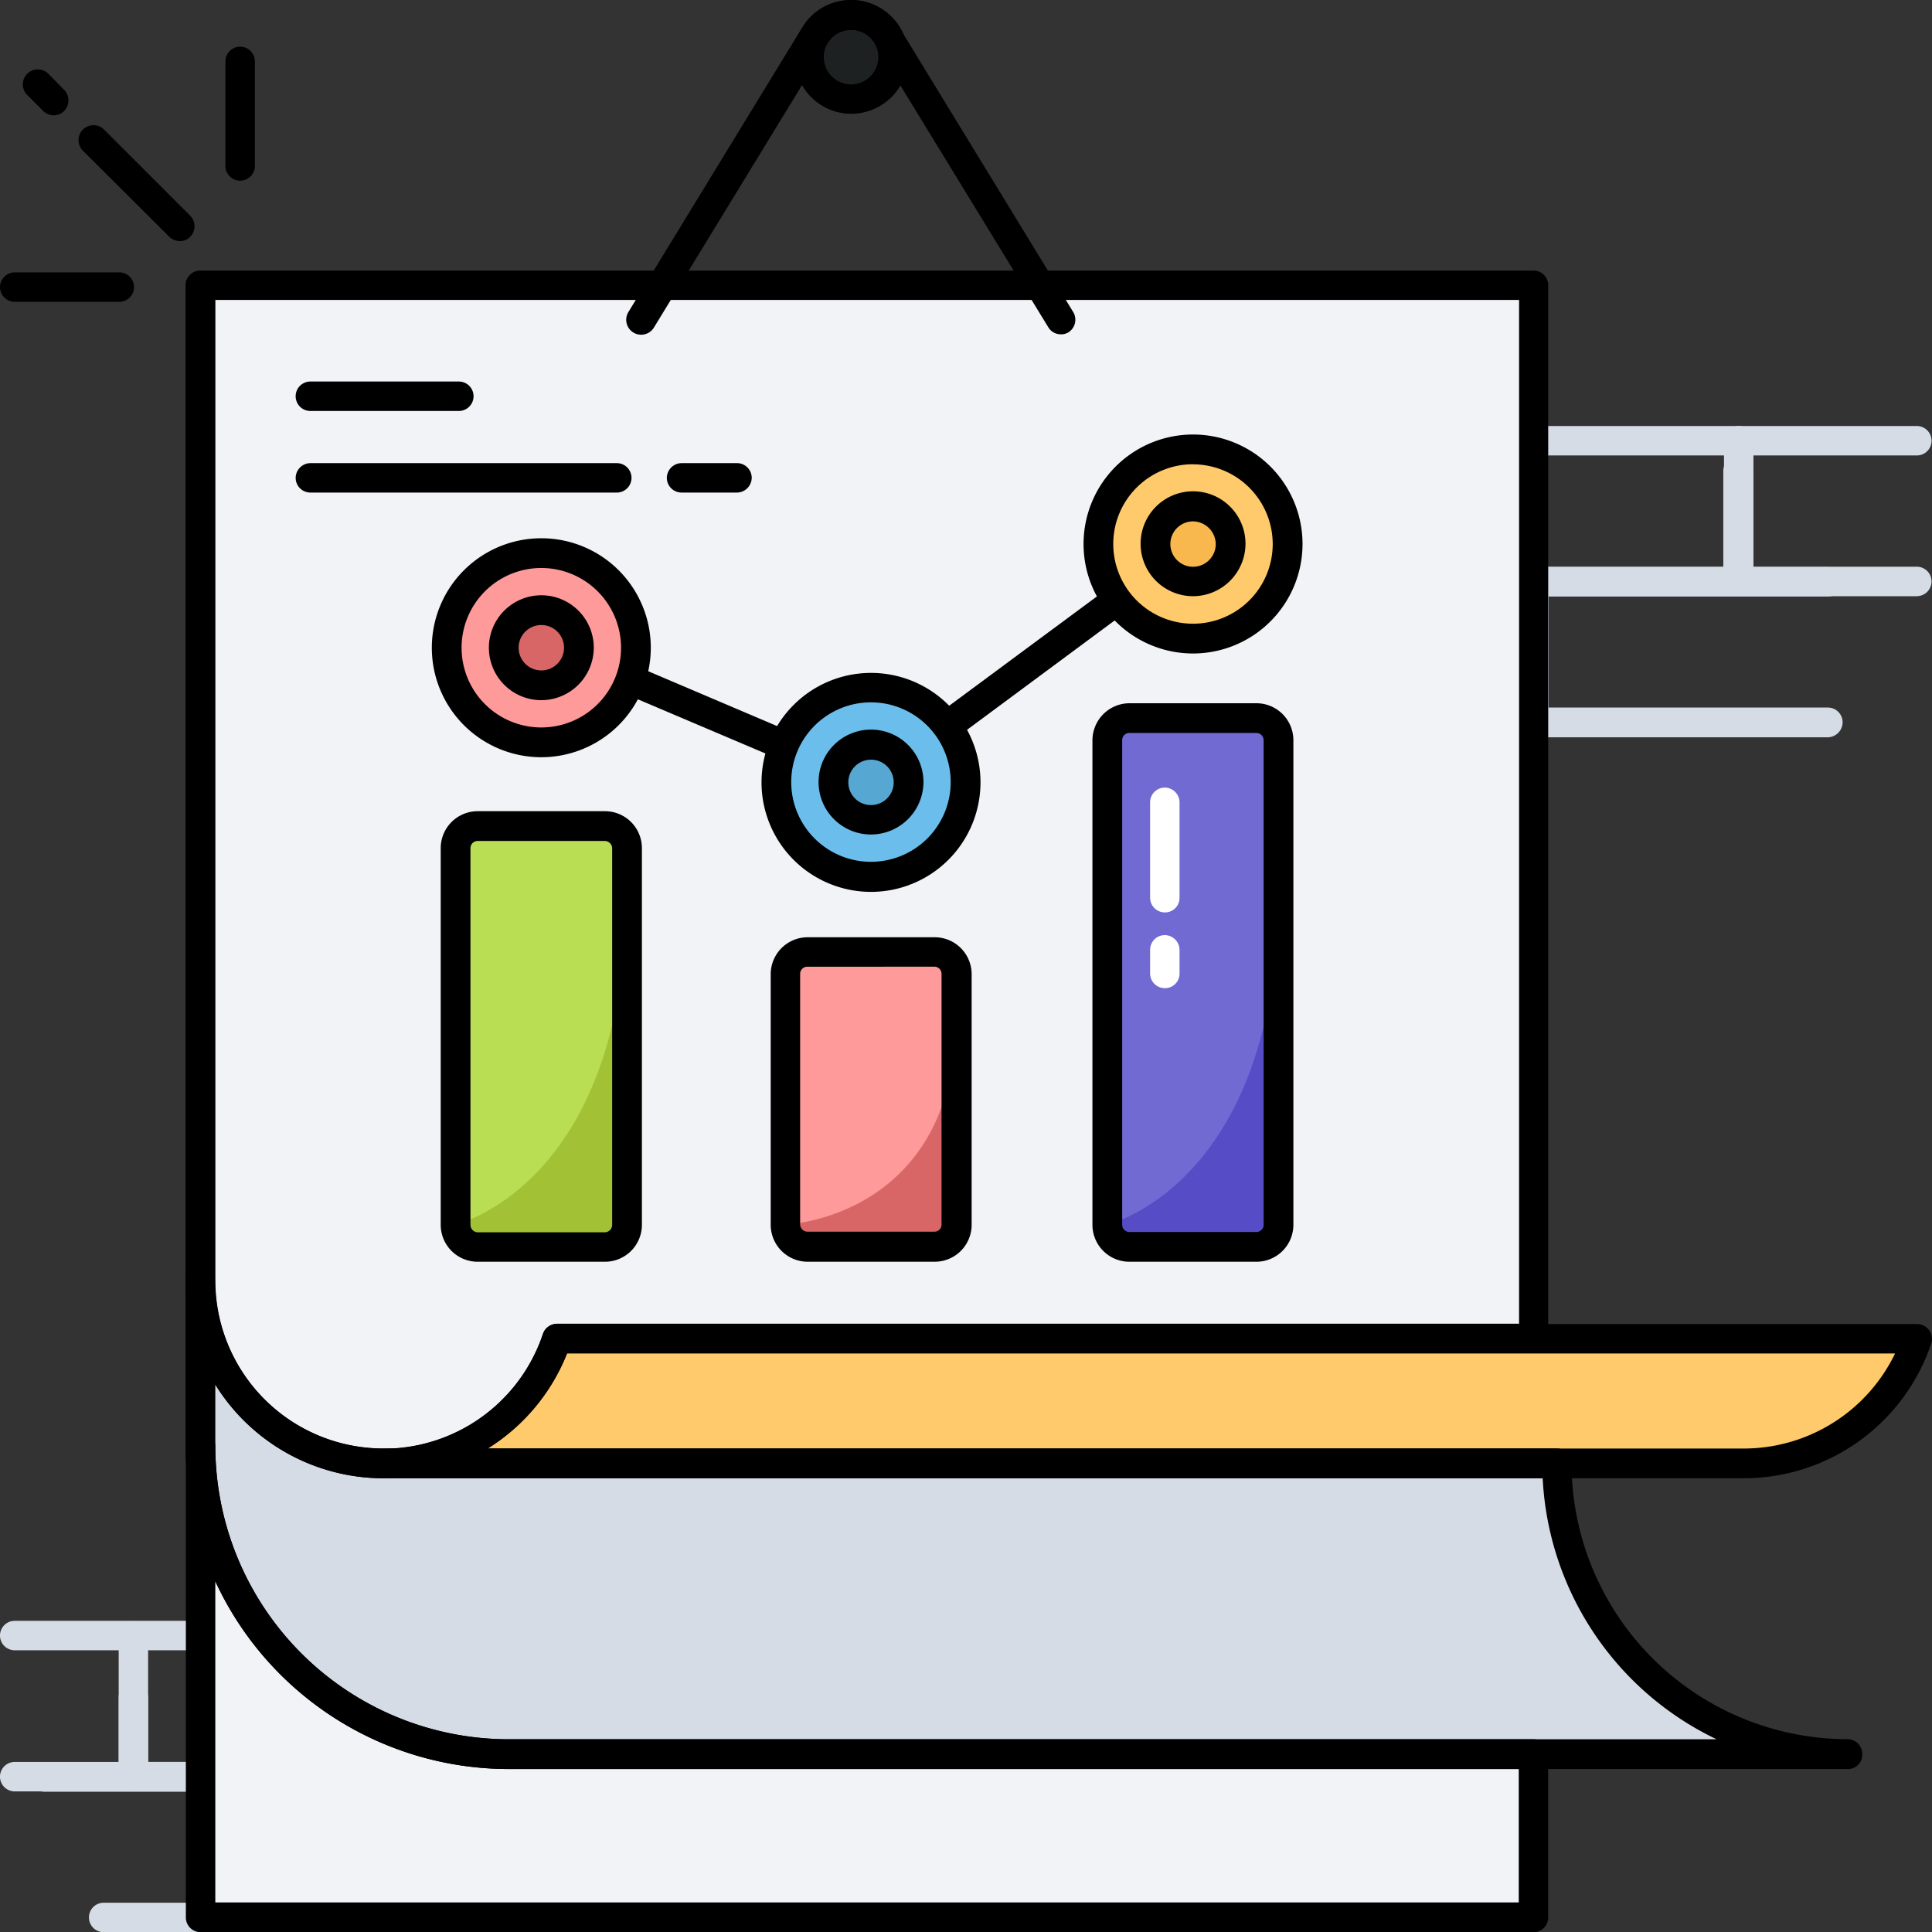 <svg xmlns="http://www.w3.org/2000/svg" width="115" height="115.011" viewBox="0 0 115 115.011">
  <rect x="0" y="0" width="115" height="115.011" fill="#333333" stroke="none"/>
  <g id="presentacion-de-negocios" transform="translate(-1.51 -1.5)">
    <g id="Grupo_1160305" data-name="Grupo 1160305" transform="translate(1.51 1.5)">
      <g id="Grupo_1160240" data-name="Grupo 1160240" transform="translate(0 96.481)">
        <g id="Grupo_1160233" data-name="Grupo 1160233" transform="translate(0 3.688)">
          <path id="Trazado_1013953" data-name="Trazado 1013953" d="M9.451,62.832H2.386a.876.876,0,1,1,0-1.753H8.575V57.246a.876.876,0,0,1,.876-.876.888.888,0,0,1,.876.876v4.728a.861.861,0,0,1-.876.858Z" transform="translate(-1.51 -56.37)" fill="#d5dce5"/>
        </g>
        <g id="Grupo_1160234" data-name="Grupo 1160234" transform="translate(7.065 0.018)">
          <path id="Trazado_1013954" data-name="Trazado 1013954" d="M30.062,64.492H6.256a.876.876,0,0,1-.876-.876V55.236a.876.876,0,0,1,.876-.876.888.888,0,0,1,.876.876v7.5H29.149v-5.7a.876.876,0,1,1,1.753,0v6.59a.819.819,0,0,1-.84.858Z" transform="translate(-5.38 -54.36)" fill="#d5dce5"/>
        </g>
        <g id="Grupo_1160235" data-name="Grupo 1160235">
          <path id="Trazado_1013955" data-name="Trazado 1013955" d="M43.881,56.1H2.386a.876.876,0,1,1,0-1.753h41.5a.876.876,0,1,1,0,1.753Z" transform="translate(-1.51 -54.35)" fill="#d5dce5"/>
        </g>
        <g id="Grupo_1160236" data-name="Grupo 1160236" transform="translate(30.87 0.018)">
          <path id="Trazado_1013956" data-name="Trazado 1013956" d="M29.921,64.492H19.3a.876.876,0,0,1-.876-.876V55.236a.876.876,0,1,1,1.753,0v7.5H29.9a.876.876,0,0,1,.876.876A.861.861,0,0,1,29.921,64.492Z" transform="translate(-18.42 -54.36)" fill="#d5dce5"/>
        </g>
        <g id="Grupo_1160239" data-name="Grupo 1160239" transform="translate(1.771 8.398)">
          <g id="Grupo_1160237" data-name="Grupo 1160237" transform="translate(0 0.018)">
            <path id="Trazado_1013957" data-name="Trazado 1013957" d="M20.553,69.074H6.88a.876.876,0,0,1,0-1.753H19.659V60.713H3.356a.876.876,0,1,1,0-1.753H20.571a.876.876,0,0,1,.876.876v8.379A.889.889,0,0,1,20.553,69.074Z" transform="translate(-2.48 -58.96)" fill="#d5dce5"/>
          </g>
          <g id="Grupo_1160238" data-name="Grupo 1160238" transform="translate(17.215)">
            <path id="Trazado_1013958" data-name="Trazado 1013958" d="M29.983,69.082h-17.2a.876.876,0,0,1-.876-.876V59.826a.876.876,0,0,1,.876-.876h17.2a.876.876,0,1,1,0,1.753H13.663v6.609H29.983a.876.876,0,0,1,.876.876.892.892,0,0,1-.876.895Z" transform="translate(-11.91 -58.95)" fill="#d5dce5"/>
          </g>
        </g>
      </g>
      <g id="Grupo_1160248" data-name="Grupo 1160248" transform="translate(71.726 25.357)">
        <g id="Grupo_1160241" data-name="Grupo 1160241" transform="translate(0 3.669)">
          <path id="Trazado_1013959" data-name="Trazado 1013959" d="M48.759,23.862H41.676a.876.876,0,0,1-.876-.876.888.888,0,0,1,.876-.876h6.189V18.276a.876.876,0,1,1,1.753,0V23a.824.824,0,0,1-.858.858Z" transform="translate(-40.8 -17.4)" fill="#d5dce5"/>
        </g>
        <g id="Grupo_1160242" data-name="Grupo 1160242" transform="translate(7.083)">
          <path id="Trazado_1013960" data-name="Trazado 1013960" d="M69.362,25.522H45.556a.876.876,0,0,1-.876-.876V16.266a.876.876,0,1,1,1.753,0v7.5H68.449v-5.7a.876.876,0,1,1,1.753,0v6.59A.82.82,0,0,1,69.362,25.522Z" transform="translate(-44.68 -15.39)" fill="#d5dce5"/>
        </g>
        <g id="Grupo_1160243" data-name="Grupo 1160243" transform="translate(0)">
          <path id="Trazado_1013961" data-name="Trazado 1013961" d="M83.171,17.143h-41.5a.876.876,0,0,1-.876-.876.888.888,0,0,1,.876-.876h41.5a.876.876,0,1,1,0,1.753Z" transform="translate(-40.8 -15.39)" fill="#d5dce5"/>
        </g>
        <g id="Grupo_1160244" data-name="Grupo 1160244" transform="translate(30.889)">
          <path id="Trazado_1013962" data-name="Trazado 1013962" d="M69.2,25.522H58.6a.876.876,0,0,1-.876-.876V16.266a.876.876,0,1,1,1.753,0v7.5H69.2a.876.876,0,1,1,0,1.753Z" transform="translate(-57.72 -15.39)" fill="#d5dce5"/>
        </g>
        <g id="Grupo_1160247" data-name="Grupo 1160247" transform="translate(1.789 8.398)">
          <g id="Grupo_1160245" data-name="Grupo 1160245" transform="translate(0 0.018)">
            <path id="Trazado_1013963" data-name="Trazado 1013963" d="M59.543,30.114H46.18a.876.876,0,0,1-.876-.876.888.888,0,0,1,.876-.876H58.666V21.753H42.656a.876.876,0,0,1-.876-.876A.888.888,0,0,1,42.656,20h16.9a.876.876,0,0,1,.876.876v8.379a.889.889,0,0,1-.895.858Z" transform="translate(-41.78 -20)" fill="#d5dce5"/>
          </g>
          <g id="Grupo_1160246" data-name="Grupo 1160246" transform="translate(16.905)">
            <path id="Trazado_1013964" data-name="Trazado 1013964" d="M69.423,30.122H51.916a.876.876,0,0,1-.876-.876V20.866a.876.876,0,0,1,.876-.876H69.423a.876.876,0,0,1,.876.876.888.888,0,0,1-.876.876H52.793v6.609H69.423a.876.876,0,0,1,.876.876.9.9,0,0,1-.876.895Z" transform="translate(-51.04 -19.99)" fill="#d5dce5"/>
          </g>
        </g>
      </g>
      <g id="Grupo_1160304" data-name="Grupo 1160304" transform="translate(11.045)">
        <g id="Grupo_1160263" data-name="Grupo 1160263">
          <g id="Grupo_1160249" data-name="Grupo 1160249" transform="translate(0.895 16.978)">
            <path id="Trazado_1013965" data-name="Trazado 1013965" d="M87.389,10.8V73.49H29.245A10.878,10.878,0,0,1,8.05,70.04V10.8Z" transform="translate(-8.05 -10.8)" fill="#f1f3f6"/>
          </g>
          <g id="Grupo_1160251" data-name="Grupo 1160251" transform="translate(11.775 79.668)">
            <g id="Grupo_1160250" data-name="Grupo 1160250">
              <path id="Trazado_1013966" data-name="Trazado 1013966" d="M24.324,45.14A10.865,10.865,0,0,1,14.01,52.57H94.974a10.889,10.889,0,0,0,10.314-7.43Z" transform="translate(-14.01 -45.14)" fill="#ffca6b"/>
            </g>
          </g>
          <g id="Grupo_1160252" data-name="Grupo 1160252" transform="translate(0.895 76.217)">
            <path id="Trazado_1013967" data-name="Trazado 1013967" d="M106.1,71.455H26.379A18.344,18.344,0,0,1,8.05,53.108V43.25A10.884,10.884,0,0,0,18.93,54.13H88.795A17.323,17.323,0,0,0,106.1,71.455Z" transform="translate(-8.05 -43.25)" fill="#d5dce5"/>
          </g>
          <g id="Grupo_1160253" data-name="Grupo 1160253" transform="translate(0.895 86.075)">
            <path id="Trazado_1013968" data-name="Trazado 1013968" d="M87.389,67v9.712H8.05V48.65A18.344,18.344,0,0,0,26.379,67Z" transform="translate(-8.05 -48.65)" fill="#f1f3f6"/>
          </g>
          <g id="Grupo_1160262" data-name="Grupo 1160262">
            <g id="Grupo_1160254" data-name="Grupo 1160254" transform="translate(37.114 0.895)">
              <path id="Trazado_1013969" data-name="Trazado 1013969" d="M32.892,4.491a2.5,2.5,0,1,1-2.5-2.5A2.493,2.493,0,0,1,32.892,4.491Z" transform="translate(-27.89 -1.99)" fill="#1d2121"/>
            </g>
            <g id="Grupo_1160255" data-name="Grupo 1160255" transform="translate(0 16.101)">
              <path id="Trazado_1013970" data-name="Trazado 1013970" d="M19.335,82.211A11.792,11.792,0,0,1,7.56,70.436V11.2a.876.876,0,0,1,.876-.876H87.794a.876.876,0,0,1,.876.876v62.69a.876.876,0,0,1-.876.876H30.27a11.74,11.74,0,0,1-10.935,7.448Zm-10-70.138V70.436a10.008,10.008,0,0,0,19.5,3.176.882.882,0,0,1,.84-.6H86.936V12.073Z" transform="translate(-7.56 -10.32)"/>
            </g>
            <g id="Grupo_1160257" data-name="Grupo 1160257" transform="translate(10.899 78.81)">
              <g id="Grupo_1160256" data-name="Grupo 1160256">
                <path id="Trazado_1013971" data-name="Trazado 1013971" d="M95.37,53.853H14.406a.876.876,0,1,1,0-1.753A9.995,9.995,0,0,0,23.9,45.272a.882.882,0,0,1,.84-.6H105.7a.89.89,0,0,1,.712.365.9.9,0,0,1,.128.8A11.791,11.791,0,0,1,95.37,53.853ZM20.613,52.082H95.37a10,10,0,0,0,9.018-5.659H25.341A11.817,11.817,0,0,1,20.613,52.082Z" transform="translate(-13.53 -44.67)"/>
              </g>
            </g>
            <g id="Grupo_1160258" data-name="Grupo 1160258" transform="translate(0 75.341)">
              <path id="Trazado_1013972" data-name="Trazado 1013972" d="M106.506,72.728H26.783A19.248,19.248,0,0,1,7.56,53.5V43.646a.876.876,0,0,1,1.753,0,10.019,10.019,0,0,0,10,10H89.181a.876.876,0,0,1,.876.876,16.455,16.455,0,0,0,16.43,16.43.876.876,0,0,1,.876.876A.844.844,0,0,1,106.506,72.728ZM9.331,49.853V53.5A17.475,17.475,0,0,0,26.783,70.957H98.692A18.228,18.228,0,0,1,88.341,55.421H19.335a11.78,11.78,0,0,1-10-5.568Z" transform="translate(-7.56 -42.77)"/>
            </g>
            <g id="Grupo_1160259" data-name="Grupo 1160259" transform="translate(0.018 85.199)">
              <path id="Trazado_1013973" data-name="Trazado 1013973" d="M87.785,77.981H8.446a.876.876,0,0,1-.876-.876V49.046a.876.876,0,1,1,1.753,0A17.475,17.475,0,0,0,26.775,66.5h61.01a.876.876,0,0,1,.876.876v9.712A.869.869,0,0,1,87.785,77.981ZM9.323,76.211H86.909V68.269H26.775A19.247,19.247,0,0,1,9.323,57.1Z" transform="translate(-7.57 -48.17)"/>
            </g>
            <g id="Grupo_1160260" data-name="Grupo 1160260" transform="translate(26.23)">
              <path id="Trazado_1013974" data-name="Trazado 1013974" d="M47.8,21.4a.871.871,0,0,1-.748-.42L36.7,4.056a1.57,1.57,0,0,0-1.387-.767,1.591,1.591,0,0,0-1.387.767L23.575,21a.889.889,0,1,1-1.515-.931L32.41,3.125a3.373,3.373,0,0,1,5.769,0L48.53,20.066a.889.889,0,0,1-.292,1.223A.821.821,0,0,1,47.8,21.4Z" transform="translate(-21.928 -1.5)"/>
            </g>
            <g id="Grupo_1160261" data-name="Grupo 1160261" transform="translate(36.219 0)">
              <path id="Trazado_1013975" data-name="Trazado 1013975" d="M30.8,8.273a3.386,3.386,0,1,1,3.4-3.377A3.4,3.4,0,0,1,30.8,8.273Zm0-5A1.625,1.625,0,1,0,32.42,4.9,1.628,1.628,0,0,0,30.8,3.271Z" transform="translate(-27.4 -1.5)"/>
            </g>
          </g>
        </g>
        <g id="Grupo_1160300" data-name="Grupo 1160300" transform="translate(14.659 25.868)">
          <g id="Grupo_1160280" data-name="Grupo 1160280" transform="translate(1.406 16.886)">
            <g id="Grupo_1160279" data-name="Grupo 1160279">
              <g id="Grupo_1160278" data-name="Grupo 1160278">
                <g id="Grupo_1160277" data-name="Grupo 1160277">
                  <g id="Grupo_1160276" data-name="Grupo 1160276">
                    <g id="Grupo_1160275" data-name="Grupo 1160275">
                      <g id="Grupo_1160274" data-name="Grupo 1160274">
                        <g id="Grupo_1160273" data-name="Grupo 1160273">
                          <g id="Grupo_1160272" data-name="Grupo 1160272">
                            <g id="Grupo_1160271" data-name="Grupo 1160271">
                              <g id="Grupo_1160264" data-name="Grupo 1160264" transform="translate(0.018 6.426)">
                                <path id="Trazado_1013976" data-name="Trazado 1013976" d="M26.575,29.754V52.172a1.309,1.309,0,0,1-1.314,1.314H17.684a1.309,1.309,0,0,1-1.314-1.314V29.754a1.309,1.309,0,0,1,1.314-1.314H25.26A1.321,1.321,0,0,1,26.575,29.754Z" transform="translate(-16.37 -28.44)" fill="#b9dd53"/>
                              </g>
                              <g id="Grupo_1160265" data-name="Grupo 1160265" transform="translate(19.625 13.911)">
                                <path id="Trazado_1013977" data-name="Trazado 1013977" d="M37.315,33.854V48.769A1.309,1.309,0,0,1,36,50.084H28.424a1.309,1.309,0,0,1-1.314-1.314V33.854a1.309,1.309,0,0,1,1.314-1.314H36a1.309,1.309,0,0,1,1.314,1.314Z" transform="translate(-27.11 -32.54)" fill="#ff9a9a"/>
                              </g>
                              <g id="Grupo_1160266" data-name="Grupo 1160266" transform="translate(38.793)">
                                <path id="Trazado_1013978" data-name="Trazado 1013978" d="M47.815,26.234V55.06A1.309,1.309,0,0,1,46.5,56.374H38.924A1.309,1.309,0,0,1,37.61,55.06V26.234a1.309,1.309,0,0,1,1.314-1.314H46.5A1.309,1.309,0,0,1,47.815,26.234Z" transform="translate(-37.61 -24.92)" fill="#726ad3"/>
                              </g>
                              <g id="Grupo_1160267" data-name="Grupo 1160267" transform="translate(38.793)">
                                <path id="Trazado_1013979" data-name="Trazado 1013979" d="M47.815,26.234V55.06A1.309,1.309,0,0,1,46.5,56.374H38.924A1.309,1.309,0,0,1,37.61,55.06V26.234a1.309,1.309,0,0,1,1.314-1.314H46.5A1.309,1.309,0,0,1,47.815,26.234Z" transform="translate(-37.61 -24.92)" fill="#726ad3"/>
                              </g>
                              <g id="Grupo_1160268" data-name="Grupo 1160268" transform="translate(38.793 10.168)">
                                <path id="Trazado_1013980" data-name="Trazado 1013980" d="M47.815,30.49V50.462A1.309,1.309,0,0,1,46.5,51.776H38.924a1.309,1.309,0,0,1-1.314-1.314s10.2-2.355,10.2-19.972Z" transform="translate(-37.61 -30.49)" fill="#564dc6"/>
                              </g>
                              <g id="Grupo_1160269" data-name="Grupo 1160269" transform="translate(0 10.168)">
                                <path id="Trazado_1013981" data-name="Trazado 1013981" d="M26.565,30.49V50.462a1.309,1.309,0,0,1-1.314,1.314H17.674a1.309,1.309,0,0,1-1.314-1.314s10.2-2.355,10.2-19.972Z" transform="translate(-16.36 -30.49)" fill="#a3c134"/>
                              </g>
                              <g id="Grupo_1160270" data-name="Grupo 1160270" transform="translate(19.625 17.617)">
                                <path id="Trazado_1013982" data-name="Trazado 1013982" d="M37.315,34.57V47.093A1.309,1.309,0,0,1,36,48.408H28.424a1.309,1.309,0,0,1-1.314-1.314s10.2-.347,10.2-12.523Z" transform="translate(-27.11 -34.57)" fill="#d86666"/>
                              </g>
                            </g>
                          </g>
                        </g>
                      </g>
                    </g>
                  </g>
                </g>
              </g>
            </g>
          </g>
          <g id="Grupo_1160285" data-name="Grupo 1160285" transform="translate(0.529 5.633)">
            <g id="Grupo_1160281" data-name="Grupo 1160281" transform="translate(38.793 10.359)">
              <path id="Trazado_1013983" data-name="Trazado 1013983" d="M46.9,57.674H39.321a2.2,2.2,0,0,1-2.191-2.209V26.639a2.213,2.213,0,0,1,2.191-2.209H46.9a2.2,2.2,0,0,1,2.191,2.209V55.465A2.2,2.2,0,0,1,46.9,57.674ZM39.321,26.2a.418.418,0,0,0-.42.438V55.465a.429.429,0,0,0,.42.438H46.9a.429.429,0,0,0,.42-.438V26.639a.429.429,0,0,0-.42-.438Z" transform="translate(-37.13 -24.43)"/>
            </g>
            <g id="Grupo_1160282" data-name="Grupo 1160282" transform="translate(19.643 24.288)">
              <path id="Trazado_1013984" data-name="Trazado 1013984" d="M36.407,51.374H28.831a2.2,2.2,0,0,1-2.191-2.209V34.251a2.2,2.2,0,0,1,2.191-2.191h7.576A2.2,2.2,0,0,1,38.6,34.251V49.166A2.2,2.2,0,0,1,36.407,51.374ZM28.812,33.813a.425.425,0,0,0-.42.42V49.147a.441.441,0,0,0,.42.438h7.576a.418.418,0,0,0,.42-.438V34.232a.425.425,0,0,0-.42-.42Z" transform="translate(-26.64 -32.06)"/>
            </g>
            <g id="Grupo_1160283" data-name="Grupo 1160283" transform="translate(0 16.785)">
              <path id="Trazado_1013985" data-name="Trazado 1013985" d="M25.647,54.768H18.071a2.2,2.2,0,0,1-2.191-2.209v-22.4a2.2,2.2,0,0,1,2.191-2.209h7.576a2.2,2.2,0,0,1,2.209,2.209V52.577A2.2,2.2,0,0,1,25.647,54.768ZM18.071,29.721a.429.429,0,0,0-.42.438V52.577a.441.441,0,0,0,.42.438h7.576a.444.444,0,0,0,.438-.438V30.159a.444.444,0,0,0-.438-.438Z" transform="translate(-15.88 -27.95)"/>
            </g>
            <g id="Grupo_1160284" data-name="Grupo 1160284" transform="translate(5.337)">
              <path id="Trazado_1013986" data-name="Trazado 1013986" d="M39.079,34.7a.791.791,0,0,1-.347-.073L19.345,26.394a.892.892,0,0,1,.694-1.643L38.952,32.8,57.7,18.928a.887.887,0,0,1,1.059,1.424L39.609,34.537a.951.951,0,0,1-.529.164Z" transform="translate(-18.803 -18.756)"/>
            </g>
          </g>
          <g id="Grupo_1160286" data-name="Grupo 1160286" transform="translate(20.501 15.061)">
            <path id="Trazado_1013987" data-name="Trazado 1013987" d="M38.1,29.561a5.641,5.641,0,1,1-5.641-5.641A5.633,5.633,0,0,1,38.1,29.561Z" transform="translate(-26.82 -23.92)" fill="#6bbeeb"/>
          </g>
          <g id="Grupo_1160287" data-name="Grupo 1160287" transform="translate(23.915 18.475)">
            <path id="Trazado_1013988" data-name="Trazado 1013988" d="M30.917,30.244a2.227,2.227,0,1,1,2.227-2.227A2.236,2.236,0,0,1,30.917,30.244Z" transform="translate(-28.69 -25.79)" fill="#56a7d2"/>
          </g>
          <g id="Grupo_1160288" data-name="Grupo 1160288" transform="translate(19.625 14.185)">
            <path id="Trazado_1013989" data-name="Trazado 1013989" d="M32.857,36.475a6.517,6.517,0,1,1,6.517-6.517A6.521,6.521,0,0,1,32.857,36.475Zm0-11.282A4.746,4.746,0,1,0,37.6,29.939a4.749,4.749,0,0,0-4.746-4.746Z" transform="translate(-26.34 -23.44)"/>
          </g>
          <g id="Grupo_1160289" data-name="Grupo 1160289" transform="translate(23.02 17.562)">
            <path id="Trazado_1013990" data-name="Trazado 1013990" d="M31.322,31.533a3.122,3.122,0,1,1,3.122-3.122A3.132,3.132,0,0,1,31.322,31.533Zm0-4.454a1.351,1.351,0,1,0,1.351,1.351A1.348,1.348,0,0,0,31.322,27.079Z" transform="translate(-28.2 -25.29)"/>
          </g>
          <g id="Grupo_1160290" data-name="Grupo 1160290" transform="translate(39.651 0.876)">
            <path id="Trazado_1013991" data-name="Trazado 1013991" d="M48.592,21.791a5.641,5.641,0,1,1-5.641-5.641A5.633,5.633,0,0,1,48.592,21.791Z" transform="translate(-37.31 -16.15)" fill="#ffca6b"/>
          </g>
          <g id="Grupo_1160291" data-name="Grupo 1160291" transform="translate(43.083 4.29)">
            <path id="Trazado_1013992" data-name="Trazado 1013992" d="M41.417,22.474a2.227,2.227,0,1,1,2.227-2.227A2.236,2.236,0,0,1,41.417,22.474Z" transform="translate(-39.19 -18.02)" fill="#f9b84e"/>
          </g>
          <g id="Grupo_1160292" data-name="Grupo 1160292" transform="translate(38.793)">
            <path id="Trazado_1013993" data-name="Trazado 1013993" d="M43.357,28.7a6.517,6.517,0,1,1,6.517-6.517A6.521,6.521,0,0,1,43.357,28.7Zm0-11.264A4.746,4.746,0,1,0,48.1,22.187,4.749,4.749,0,0,0,43.357,17.441Z" transform="translate(-36.84 -15.67)"/>
          </g>
          <g id="Grupo_1160293" data-name="Grupo 1160293" transform="translate(42.189 3.377)">
            <path id="Trazado_1013994" data-name="Trazado 1013994" d="M41.822,23.763a3.122,3.122,0,1,1,3.122-3.122,3.132,3.132,0,0,1-3.122,3.122Zm0-4.454a1.351,1.351,0,1,0,1.351,1.351A1.372,1.372,0,0,0,41.822,19.309Z" transform="translate(-38.7 -17.52)"/>
          </g>
          <g id="Grupo_1160294" data-name="Grupo 1160294" transform="translate(0.876 7.047)">
            <path id="Trazado_1013995" data-name="Trazado 1013995" d="M27.352,25.171a5.641,5.641,0,1,1-5.641-5.641A5.633,5.633,0,0,1,27.352,25.171Z" transform="translate(-16.07 -19.53)" fill="#ff9a9a"/>
          </g>
          <g id="Grupo_1160295" data-name="Grupo 1160295" transform="translate(4.29 10.46)">
            <path id="Trazado_1013996" data-name="Trazado 1013996" d="M20.167,25.854a2.227,2.227,0,1,1,2.227-2.227A2.236,2.236,0,0,1,20.167,25.854Z" transform="translate(-17.94 -21.4)" fill="#d86666"/>
          </g>
          <g id="Grupo_1160296" data-name="Grupo 1160296" transform="translate(0 6.17)">
            <path id="Trazado_1013997" data-name="Trazado 1013997" d="M22.107,32.085a6.517,6.517,0,1,1,6.517-6.517A6.521,6.521,0,0,1,22.107,32.085Zm0-11.264a4.746,4.746,0,1,0,4.746,4.746A4.749,4.749,0,0,0,22.107,20.821Z" transform="translate(-15.59 -19.05)"/>
          </g>
          <g id="Grupo_1160297" data-name="Grupo 1160297" transform="translate(3.396 9.566)">
            <path id="Trazado_1013998" data-name="Trazado 1013998" d="M20.572,27.153a3.122,3.122,0,1,1,3.122-3.122,3.132,3.132,0,0,1-3.122,3.122Zm0-4.473a1.351,1.351,0,1,0,1.351,1.351A1.348,1.348,0,0,0,20.572,22.681Z" transform="translate(-17.45 -20.91)"/>
          </g>
          <g id="Grupo_1160298" data-name="Grupo 1160298" transform="translate(42.755 29.793)">
            <path id="Trazado_1013999" data-name="Trazado 1013999" d="M39.886,35.148a.876.876,0,0,1-.876-.876V32.866a.876.876,0,0,1,.876-.876.888.888,0,0,1,.876.876v1.406A.865.865,0,0,1,39.886,35.148Z" transform="translate(-39.01 -31.99)" fill="#fff"/>
          </g>
          <g id="Grupo_1160299" data-name="Grupo 1160299" transform="translate(42.755 21.012)">
            <path id="Trazado_1014000" data-name="Trazado 1014000" d="M39.886,34.61a.876.876,0,0,1-.876-.876V28.056a.876.876,0,0,1,.876-.876.888.888,0,0,1,.876.876v5.678A.865.865,0,0,1,39.886,34.61Z" transform="translate(-39.01 -27.18)" fill="#fff"/>
          </g>
        </g>
        <g id="Grupo_1160301" data-name="Grupo 1160301" transform="translate(6.554 22.71)">
          <path id="Trazado_1014001" data-name="Trazado 1014001" d="M20.862,15.693H12.026a.876.876,0,0,1,0-1.753h8.836a.876.876,0,0,1,0,1.753Z" transform="translate(-11.15 -13.94)"/>
        </g>
        <g id="Grupo_1160302" data-name="Grupo 1160302" transform="translate(28.643 27.566)">
          <path id="Trazado_1014002" data-name="Trazado 1014002" d="M27.431,18.353h-3.3a.876.876,0,0,1-.876-.876.888.888,0,0,1,.876-.876h3.3a.876.876,0,0,1,.876.876A.888.888,0,0,1,27.431,18.353Z" transform="translate(-23.25 -16.6)"/>
        </g>
        <g id="Grupo_1160303" data-name="Grupo 1160303" transform="translate(6.554 27.566)">
          <path id="Trazado_1014003" data-name="Trazado 1014003" d="M30.264,18.353H12.026a.876.876,0,0,1-.876-.876.888.888,0,0,1,.876-.876H30.264a.876.876,0,0,1,0,1.753Z" transform="translate(-11.15 -16.6)"/>
        </g>
      </g>
    </g>
    <g id="Grupo_1160311" data-name="Grupo 1160311" transform="translate(1.51 4.275)">
      <g id="Grupo_1160306" data-name="Grupo 1160306" transform="translate(4.669 4.669)">
        <path id="Trazado_1014004" data-name="Trazado 1014004" d="M10.1,12.483a.9.9,0,0,1-.621-.256L4.328,7.1a.891.891,0,0,1,1.26-1.26l5.13,5.13a.892.892,0,0,1,0,1.26.827.827,0,0,1-.621.256Z" transform="translate(-4.068 -5.577)"/>
      </g>
      <g id="Grupo_1160309" data-name="Grupo 1160309">
        <g id="Grupo_1160307" data-name="Grupo 1160307" transform="translate(0 13.436)">
          <path id="Trazado_1014005" data-name="Trazado 1014005" d="M2.386,12.133a.876.876,0,0,1-.876-.876.888.888,0,0,1,.876-.876H8.611a.876.876,0,1,1,0,1.753Z" transform="translate(-1.51 -10.38)"/>
        </g>
        <g id="Grupo_1160308" data-name="Grupo 1160308" transform="translate(13.418)">
          <path id="Trazado_1014006" data-name="Trazado 1014006" d="M9.736,11a.876.876,0,0,1-.876-.876V3.9a.876.876,0,1,1,1.753,0v6.225A.876.876,0,0,1,9.736,11Z" transform="translate(-8.86 -3.02)"/>
        </g>
      </g>
      <g id="Grupo_1160310" data-name="Grupo 1160310" transform="translate(1.365 1.365)">
        <path id="Trazado_1014007" data-name="Trazado 1014007" d="M4.088,6.492a.9.9,0,0,1-.621-.256l-.949-.949a.891.891,0,1,1,1.26-1.26l.931.949a.892.892,0,0,1,0,1.26A.869.869,0,0,1,4.088,6.492Z" transform="translate(-2.258 -3.768)"/>
      </g>
    </g>
  </g>
</svg>
